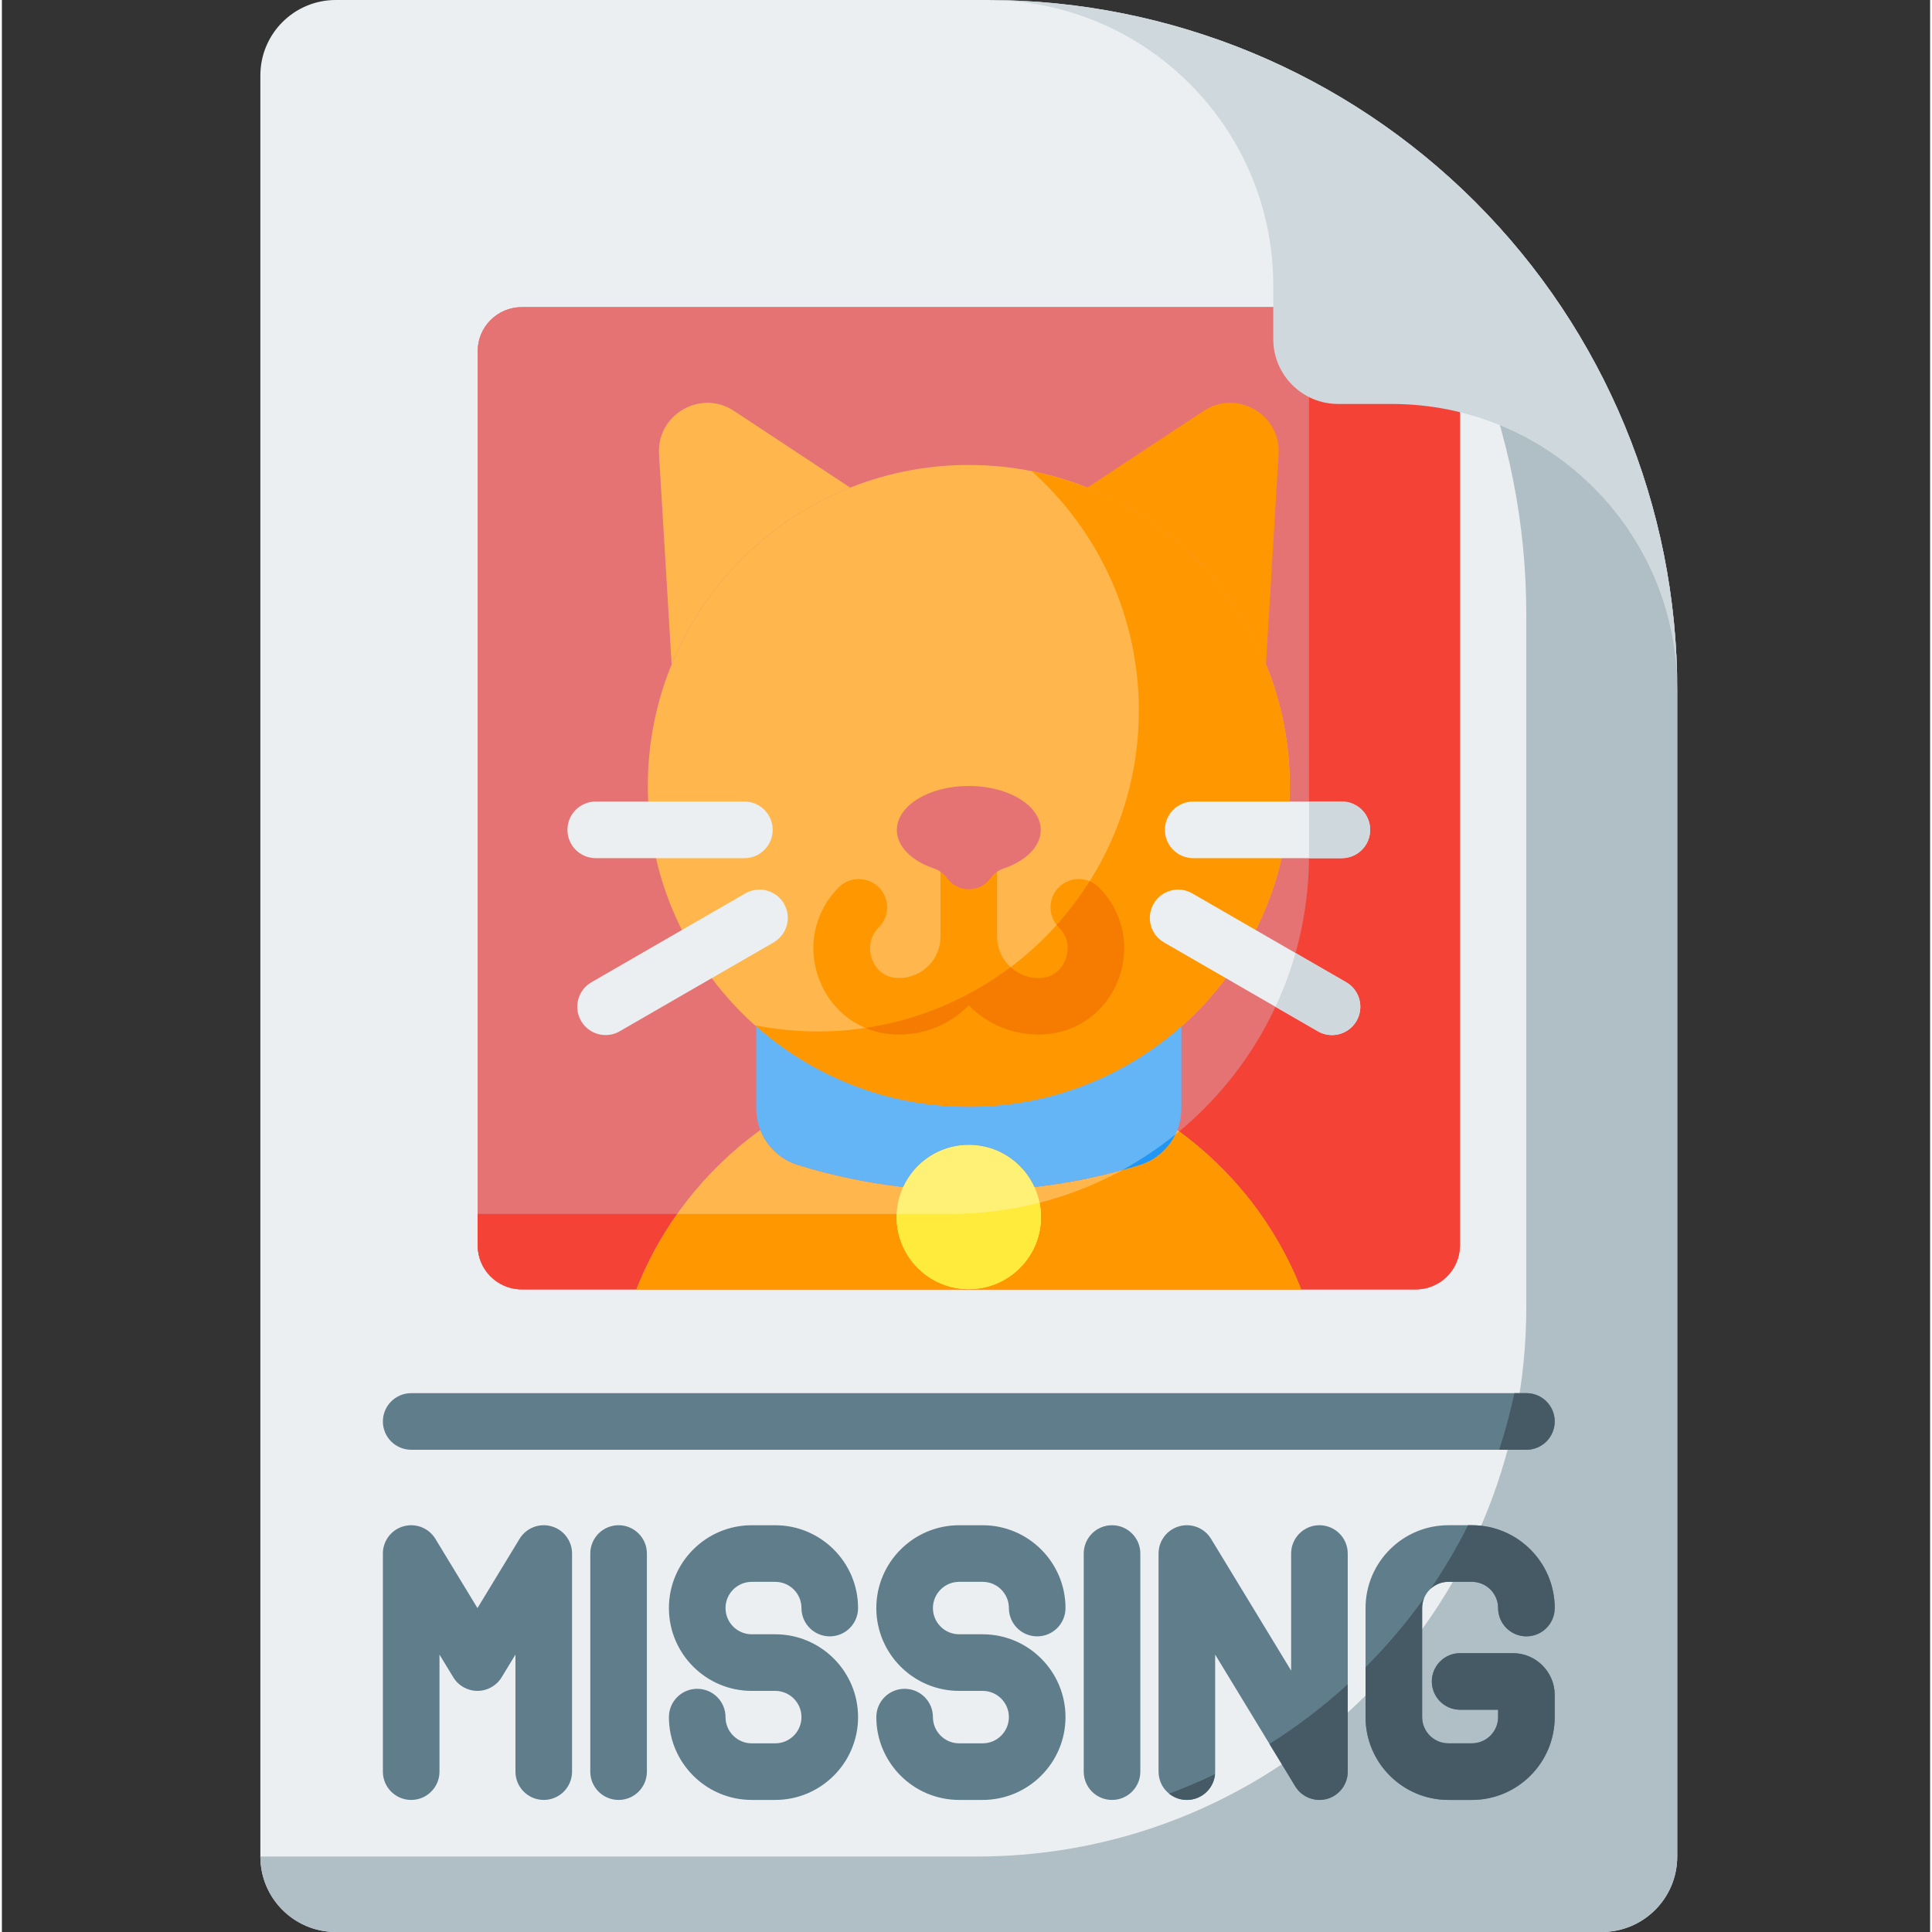 <svg height="512pt" viewBox="-68 0 511 512" width="512pt" xmlns="http://www.w3.org/2000/svg"><rect x="-68" y="0" width="511" height="512" fill="#333333" stroke="none"/><path d="m375.984 182.738c-.004-48.465-19.258-94.941-53.527-129.211-34.27-34.273-80.75-53.527-129.219-53.527h-.004-172.746c-11.039 0-19.988 8.949-19.988 19.988v472.023c0 11.039 8.949 19.988 19.988 19.988h335.508c11.039 0 19.988-8.949 19.988-19.988v-309.262c0-.004 0-.008 0-.012zm0 0" fill="#eceff1"/><path d="m318.398 93.074c0-6.453-5.234-11.684-11.688-11.684h-236.938c-6.453 0-11.688 5.23-11.688 11.684v236.941c0 6.453 5.234 11.684 11.688 11.684h236.938c6.453 0 11.688-5.23 11.688-11.684 0-26.004 0 61.406 0-236.941zm0 0" fill="#e57373"/><path d="m318.398 93.074c0-6.453-5.234-11.684-11.688-11.684h-236.938c-6.453 0-11.688 5.23-11.688 11.684v236.941c0 6.453 5.234 11.684 11.688 11.684h236.938c6.453 0 11.688-5.23 11.688-11.684 0-26.004 0 61.406 0-236.941zm0 0" fill="#e57373"/><path d="m69.773 341.699h236.938c6.453 0 11.688-5.23 11.688-11.684 0-26.004 0 61.406 0-236.941 0-6.453-5.234-11.684-11.688-11.684h-28.312v145.254c0 52.5-42.559 95.055-95.059 95.055h-125.254v8.316c0 6.453 5.23 11.684 11.688 11.684zm0 0" fill="#f44336"/><path d="m273.301 208.285c0 46.977-38.082 85.059-85.059 85.059-46.977 0-85.059-38.082-85.059-85.059 0-46.977 38.082-85.059 85.059-85.059 46.977 0 85.059 38.082 85.059 85.059zm0 0" fill="#ffb74d"/><path d="m204.91 124.867c17.418 15.578 28.391 38.211 28.391 63.418 0 46.977-38.082 85.059-85.059 85.059-5.707 0-11.277-.57-16.672-1.645 15.047 13.453 34.898 21.645 56.672 21.645 46.977 0 85.059-38.082 85.059-85.059 0-41.273-29.395-75.668-68.391-83.418zm0 0" fill="#ff9800"/><path d="m284.488 274.301c-1.27 0-2.562-.324-3.742-1.008l-40.781-23.547c-3.586-2.07-4.816-6.656-2.746-10.242 2.07-3.59 6.66-4.816 10.246-2.746l40.781 23.547c3.586 2.07 4.816 6.656 2.746 10.242-1.391 2.406-3.91 3.754-6.504 3.754zm10.113-54.383c0-4.145-3.355-7.5-7.5-7.5h-39.387c-4.145 0-7.5 3.355-7.5 7.5s3.355 7.5 7.5 7.5h39.387c4.145 0 7.5-3.355 7.5-7.5zm0 0" fill="#eceff1"/><path d="m287.102 227.418c4.145 0 7.5-3.355 7.5-7.5s-3.355-7.5-7.5-7.5h-8.703v14.227c0 .258-.008.516-.012.773zm0 0" fill="#cfd8dc"/><path d="m284.488 274.301c2.594 0 5.113-1.348 6.504-3.754 2.07-3.586.84-8.172-2.746-10.242l-13.422-7.75c-1.395 4.926-3.18 9.688-5.312 14.254l11.234 6.484c1.18.684 2.473 1.008 3.742 1.008zm0 0" fill="#cfd8dc"/><path d="m91.996 274.301c-2.594 0-5.113-1.348-6.504-3.754-2.07-3.586-.84-8.172 2.746-10.242l40.781-23.547c3.586-2.07 8.172-.844 10.246 2.746 2.07 3.586.84 8.172-2.746 10.242l-40.781 23.547c-1.18.684-2.473 1.008-3.742 1.008zm0 0" fill="#eceff1"/><path d="m128.77 227.418h-39.391c-4.141 0-7.5-3.355-7.5-7.5s3.359-7.5 7.5-7.5h39.391c4.141 0 7.5 3.355 7.5 7.5s-3.359 7.5-7.5 7.5zm0 0" fill="#eceff1"/><path d="m222.699 235.148c-2.93-2.926-7.68-2.926-10.609 0-2.93 2.93-2.93 7.68 0 10.609 3.406 3.402 2.207 7.418 1.758 8.566-.547 1.395-2.289 4.66-6.676 4.84-.156.008-.312.012-.473.012-6.043 0-10.957-4.918-10.957-10.957v-24.48c0-4.141-3.355-7.5-7.5-7.5-4.145 0-7.5 3.359-7.5 7.5v24.48c0 6.039-4.918 10.957-10.957 10.957-.16 0-.316-.004-.457-.012-4.398-.18-6.145-3.445-6.688-4.84-.449-1.148-1.652-5.164 1.754-8.566 2.93-2.93 2.93-7.68 0-10.609-2.93-2.926-7.68-2.926-10.609 0-6.535 6.539-8.5 15.98-5.117 24.633 3.32 8.5 11.004 14.004 20.066 14.371.352.016.699.023 1.051.023 7.215 0 13.75-2.961 18.457-7.73 4.711 4.77 11.242 7.73 18.457 7.73.355 0 .703-.008 1.066-.023 9.051-.367 16.73-5.871 20.051-14.371 3.383-8.652 1.418-18.094-5.117-24.633zm0 0" fill="#ff9800"/><path d="m206.699 274.176c.352 0 .703-.008 1.066-.023 9.047-.367 16.73-5.871 20.051-14.371 3.383-8.652 1.418-18.094-5.117-24.633-.723-.719-1.555-1.258-2.438-1.625-2.59 4.109-5.508 7.992-8.742 11.586.176.227.367.441.57.648 3.406 3.402 2.207 7.418 1.758 8.566-.547 1.395-2.289 4.66-6.676 4.84-.156.008-.312.012-.473.012-2.844 0-5.426-1.098-7.375-2.879-11.051 8.312-24.188 13.988-38.488 16.113 2.441 1.027 5.105 1.629 7.898 1.742.348.016.699.023 1.051.023 7.215 0 13.746-2.961 18.457-7.73 4.707 4.77 11.242 7.73 18.457 7.73zm0 0" fill="#f57c00"/><path d="m266.988 176.09 3.348-55.711c.633-10.555-11.055-17.301-19.879-11.477l-30.781 20.324c21.438 8.531 38.582 25.527 47.312 46.863zm0 0" fill="#ff9800"/><path d="m109.492 176.09-3.344-55.711c-.633-10.555 11.055-17.301 19.879-11.477l30.781 20.324c-21.438 8.531-38.582 25.527-47.316 46.863zm0 0" fill="#ffb74d"/><path d="m243.484 299.469c-1.707 4.348-5.297 7.828-9.953 9.266-9.137 2.82-18.473 4.766-27.883 5.836-3.016-6.602-9.672-11.191-17.406-11.191-7.734 0-14.391 4.59-17.406 11.191-9.41-1.074-18.746-3.016-27.887-5.836-4.652-1.438-8.242-4.918-9.949-9.266-14.637 10.555-26.145 25.18-32.832 42.23h176.148c-6.688-17.051-18.195-31.68-32.832-42.23zm0 0" fill="#ffb74d"/><path d="m276.316 341.699h-176.148c2.797-7.133 6.449-13.836 10.809-20h72.363c16.531 0 32.074-4.219 45.613-11.641 1.531-.422 3.059-.855 4.578-1.328 4.199-1.293 7.52-4.258 9.383-8.016.359-.289.719-.578 1.07-.871 14.398 10.523 25.723 25 32.332 41.855zm0 0" fill="#ff9800"/><path d="m207.312 219.949c0-6.441-8.539-11.668-19.07-11.668s-19.07 5.227-19.07 11.668c0 4.406 3.996 8.242 9.895 10.227 1.391.469 2.57 1.395 3.438 2.582 1.293 1.766 3.379 2.914 5.738 2.914 2.359 0 4.445-1.148 5.738-2.914.867-1.188 2.047-2.113 3.438-2.582 5.898-1.984 9.895-5.82 9.895-10.227zm0 0" fill="#e57373"/><path d="m207.371 322.508c0 10.566-8.562 19.129-19.129 19.129-10.566 0-19.133-8.562-19.133-19.129 0-10.566 8.566-19.133 19.133-19.133 10.566 0 19.129 8.566 19.129 19.133zm0 0" fill="#fff176"/><path d="m188.242 341.637c10.566 0 19.129-8.562 19.129-19.129 0-1.293-.129-2.559-.375-3.781-7.562 1.938-15.488 2.973-23.656 2.973h-14.188c-.012.27-.043.535-.043.809 0 10.562 8.566 19.129 19.133 19.129zm0 0" fill="#ffeb3b"/><path d="m188.242 293.344c-21.609 0-41.332-8.062-56.336-21.336v21.727c0 6.879 4.473 12.969 11.043 15 9.141 2.82 18.477 4.766 27.887 5.836 3.016-6.602 9.672-11.191 17.406-11.191 7.734 0 14.391 4.59 17.406 11.191 9.41-1.074 18.746-3.016 27.883-5.836 6.574-2.031 11.043-8.121 11.043-15v-21.727c-15.004 13.273-34.723 21.336-56.332 21.336zm0 0" fill="#64b5f6"/><path d="m242.945 300.688c-4.363 3.516-9.043 6.66-13.992 9.371 1.531-.422 3.059-.855 4.582-1.328 4.207-1.297 7.547-4.27 9.41-8.043zm0 0" fill="#2196f3"/><path d="m375.984 182.738c-.004-48.465-19.258-94.941-53.527-129.211-19.402-19.406-42.723-33.992-68.102-42.996 10.035 6.664 19.457 14.352 28.102 22.996 34.27 34.27 53.523 80.746 53.527 129.211v.012 183.703c0 80.383-65.164 145.547-145.547 145.547h-189.938v.012c0 11.039 8.949 19.988 19.988 19.988h335.508c11.039 0 19.988-8.949 19.988-19.988v-309.262c0-.004 0-.008 0-.012zm0 0" fill="#b0bec5"/><path d="m136.949 477h-6.23c-12.105 0-21.949-9.848-21.949-21.949 0-4.145 3.355-7.5 7.5-7.5 4.141 0 7.5 3.355 7.5 7.5 0 3.832 3.117 6.949 6.949 6.949h6.23c3.832 0 6.949-3.117 6.949-6.949s-3.117-6.949-6.949-6.949h-6.23c-12.105 0-21.949-9.848-21.949-21.949 0-12.105 9.844-21.949 21.949-21.949h6.23c12.105 0 21.949 9.848 21.949 21.949 0 4.141-3.355 7.5-7.5 7.5-4.141 0-7.5-3.359-7.5-7.5 0-3.832-3.117-6.949-6.949-6.949h-6.23c-3.832 0-6.949 3.117-6.949 6.949 0 3.832 3.117 6.949 6.949 6.949h6.23c12.105 0 21.949 9.848 21.949 21.949 0 12.102-9.844 21.949-21.949 21.949zm76.918-21.949c0-12.105-9.848-21.949-21.953-21.949h-6.23c-3.832 0-6.949-3.117-6.949-6.949 0-3.832 3.117-6.949 6.949-6.949h6.23c3.832 0 6.953 3.117 6.953 6.949 0 4.141 3.355 7.5 7.5 7.5 4.141 0 7.5-3.359 7.5-7.5 0-12.105-9.848-21.949-21.953-21.949h-6.23c-12.105 0-21.949 9.848-21.949 21.949 0 12.102 9.848 21.949 21.949 21.949h6.23c3.832 0 6.953 3.117 6.953 6.949s-3.121 6.949-6.953 6.949h-6.23c-3.832 0-6.949-3.117-6.949-6.949 0-4.145-3.355-7.5-7.5-7.5s-7.5 3.355-7.5 7.5c0 12.102 9.848 21.949 21.949 21.949h6.23c12.105 0 21.953-9.848 21.953-21.949zm129.648 0v-5.863c0-6.113-4.977-11.086-11.086-11.086h-13.98c-4.145 0-7.5 3.355-7.5 7.5 0 4.141 3.355 7.5 7.5 7.5h10.066v1.949c0 3.832-3.121 6.949-6.953 6.949h-6.23c-3.832 0-6.949-3.117-6.949-6.949v-28.902c0-3.832 3.117-6.949 6.949-6.949h6.23c3.832 0 6.953 3.117 6.953 6.949 0 4.145 3.355 7.5 7.5 7.5 4.141 0 7.5-3.355 7.5-7.5 0-12.102-9.848-21.949-21.953-21.949h-6.23c-12.105 0-21.949 9.848-21.949 21.949v28.902c0 12.102 9.848 21.949 21.949 21.949h6.23c12.105 0 21.953-9.848 21.953-21.949zm-11.086-1.949h.008zm-249.328 16.398v-57.801c0-3.359-2.238-6.312-5.477-7.219-3.238-.91-6.688.453-8.434 3.324l-11.156 18.355-11.156-18.355c-1.75-2.875-5.195-4.234-8.434-3.324-3.238.906-5.477 3.855-5.477 7.219v57.801c0 4.145 3.355 7.5 7.5 7.5 4.141 0 7.5-3.355 7.5-7.5v-31.02l3.656 6.016c1.359 2.238 3.789 3.605 6.41 3.605 2.617 0 5.047-1.367 6.406-3.605l3.66-6.016v31.02c0 4.145 3.355 7.5 7.5 7.5 4.141 0 7.5-3.355 7.5-7.5zm19.832 0v-57.801c0-4.141-3.355-7.5-7.5-7.5-4.141 0-7.5 3.359-7.5 7.5v57.801c0 4.145 3.359 7.5 7.5 7.5 4.145 0 7.5-3.355 7.5-7.5zm130.766 0v-57.801c0-4.141-3.355-7.5-7.5-7.5s-7.5 3.359-7.5 7.5v57.801c0 4.145 3.355 7.5 7.5 7.5s7.5-3.355 7.5-7.5zm49.488 7.223c3.238-.906 5.477-3.859 5.477-7.223v-57.801c0-4.141-3.355-7.5-7.5-7.5-4.141 0-7.5 3.359-7.5 7.5v31.023l-21.223-34.918c-1.75-2.871-5.195-4.234-8.434-3.324-3.238.906-5.477 3.859-5.477 7.223v57.797c0 4.145 3.355 7.5 7.5 7.5s7.5-3.355 7.5-7.5v-31.02l21.223 34.914c1.387 2.277 3.84 3.605 6.41 3.605.672 0 1.352-.09 2.023-.277zm60.328-100.023c0-4.141-3.359-7.5-7.5-7.5h-295.547c-4.141 0-7.5 3.359-7.5 7.5 0 4.145 3.359 7.5 7.5 7.5h295.547c4.141 0 7.5-3.355 7.5-7.5zm0 0" fill="#607d8b"/><path d="m246.031 477c-1.777 0-3.41-.621-4.695-1.656 4.145-1.547 8.207-3.273 12.164-5.18-.34 3.832-3.551 6.836-7.469 6.836zm69.301-57.801h6.23c3.832 0 6.953 3.117 6.953 6.949 0 4.145 3.355 7.5 7.5 7.5 4.141 0 7.5-3.355 7.5-7.5 0-12.102-9.848-21.949-21.953-21.949h-1c-2.938 5.855-6.262 11.48-9.934 16.848 1.238-1.141 2.887-1.848 4.703-1.848zm-34.168 57.801c.672 0 1.352-.09 2.023-.277 3.238-.906 5.477-3.859 5.477-7.223v-23.148c-6.41 5.863-13.348 11.16-20.734 15.816l6.824 11.227c1.387 2.281 3.84 3.605 6.41 3.605zm34.168 0h6.23c12.105 0 21.953-9.848 21.953-21.949v-5.863c0-6.113-4.977-11.086-11.086-11.086h-13.98c-4.145 0-7.5 3.355-7.5 7.5 0 4.141 3.355 7.5 7.5 7.5h10.066v1.949c0 3.832-3.121 6.949-6.953 6.949h-6.23c-3.832 0-6.949-3.117-6.949-6.949v-28.902c0-.926.184-1.812.516-2.625-4.668 6.527-9.859 12.656-15.516 18.32v13.207c0 12.102 9.844 21.949 21.949 21.949zm20.684-107.801h-3.188c-1.082 5.105-2.43 10.109-4.027 15h7.211c4.145 0 7.5-3.355 7.5-7.5 0-4.141-3.355-7.5-7.496-7.5zm0 0" fill="#455a64"/><path d="m375.984 182.75c0-48.469-19.254-94.953-53.527-129.223-34.27-34.273-80.754-53.527-129.223-53.527 41.805 0 75.699 33.891 75.699 75.699v14.176c0 9.484 7.688 17.176 17.176 17.176h14.176c41.809 0 75.699 33.891 75.699 75.699zm0 0" fill="#cfd8dc"/></svg>